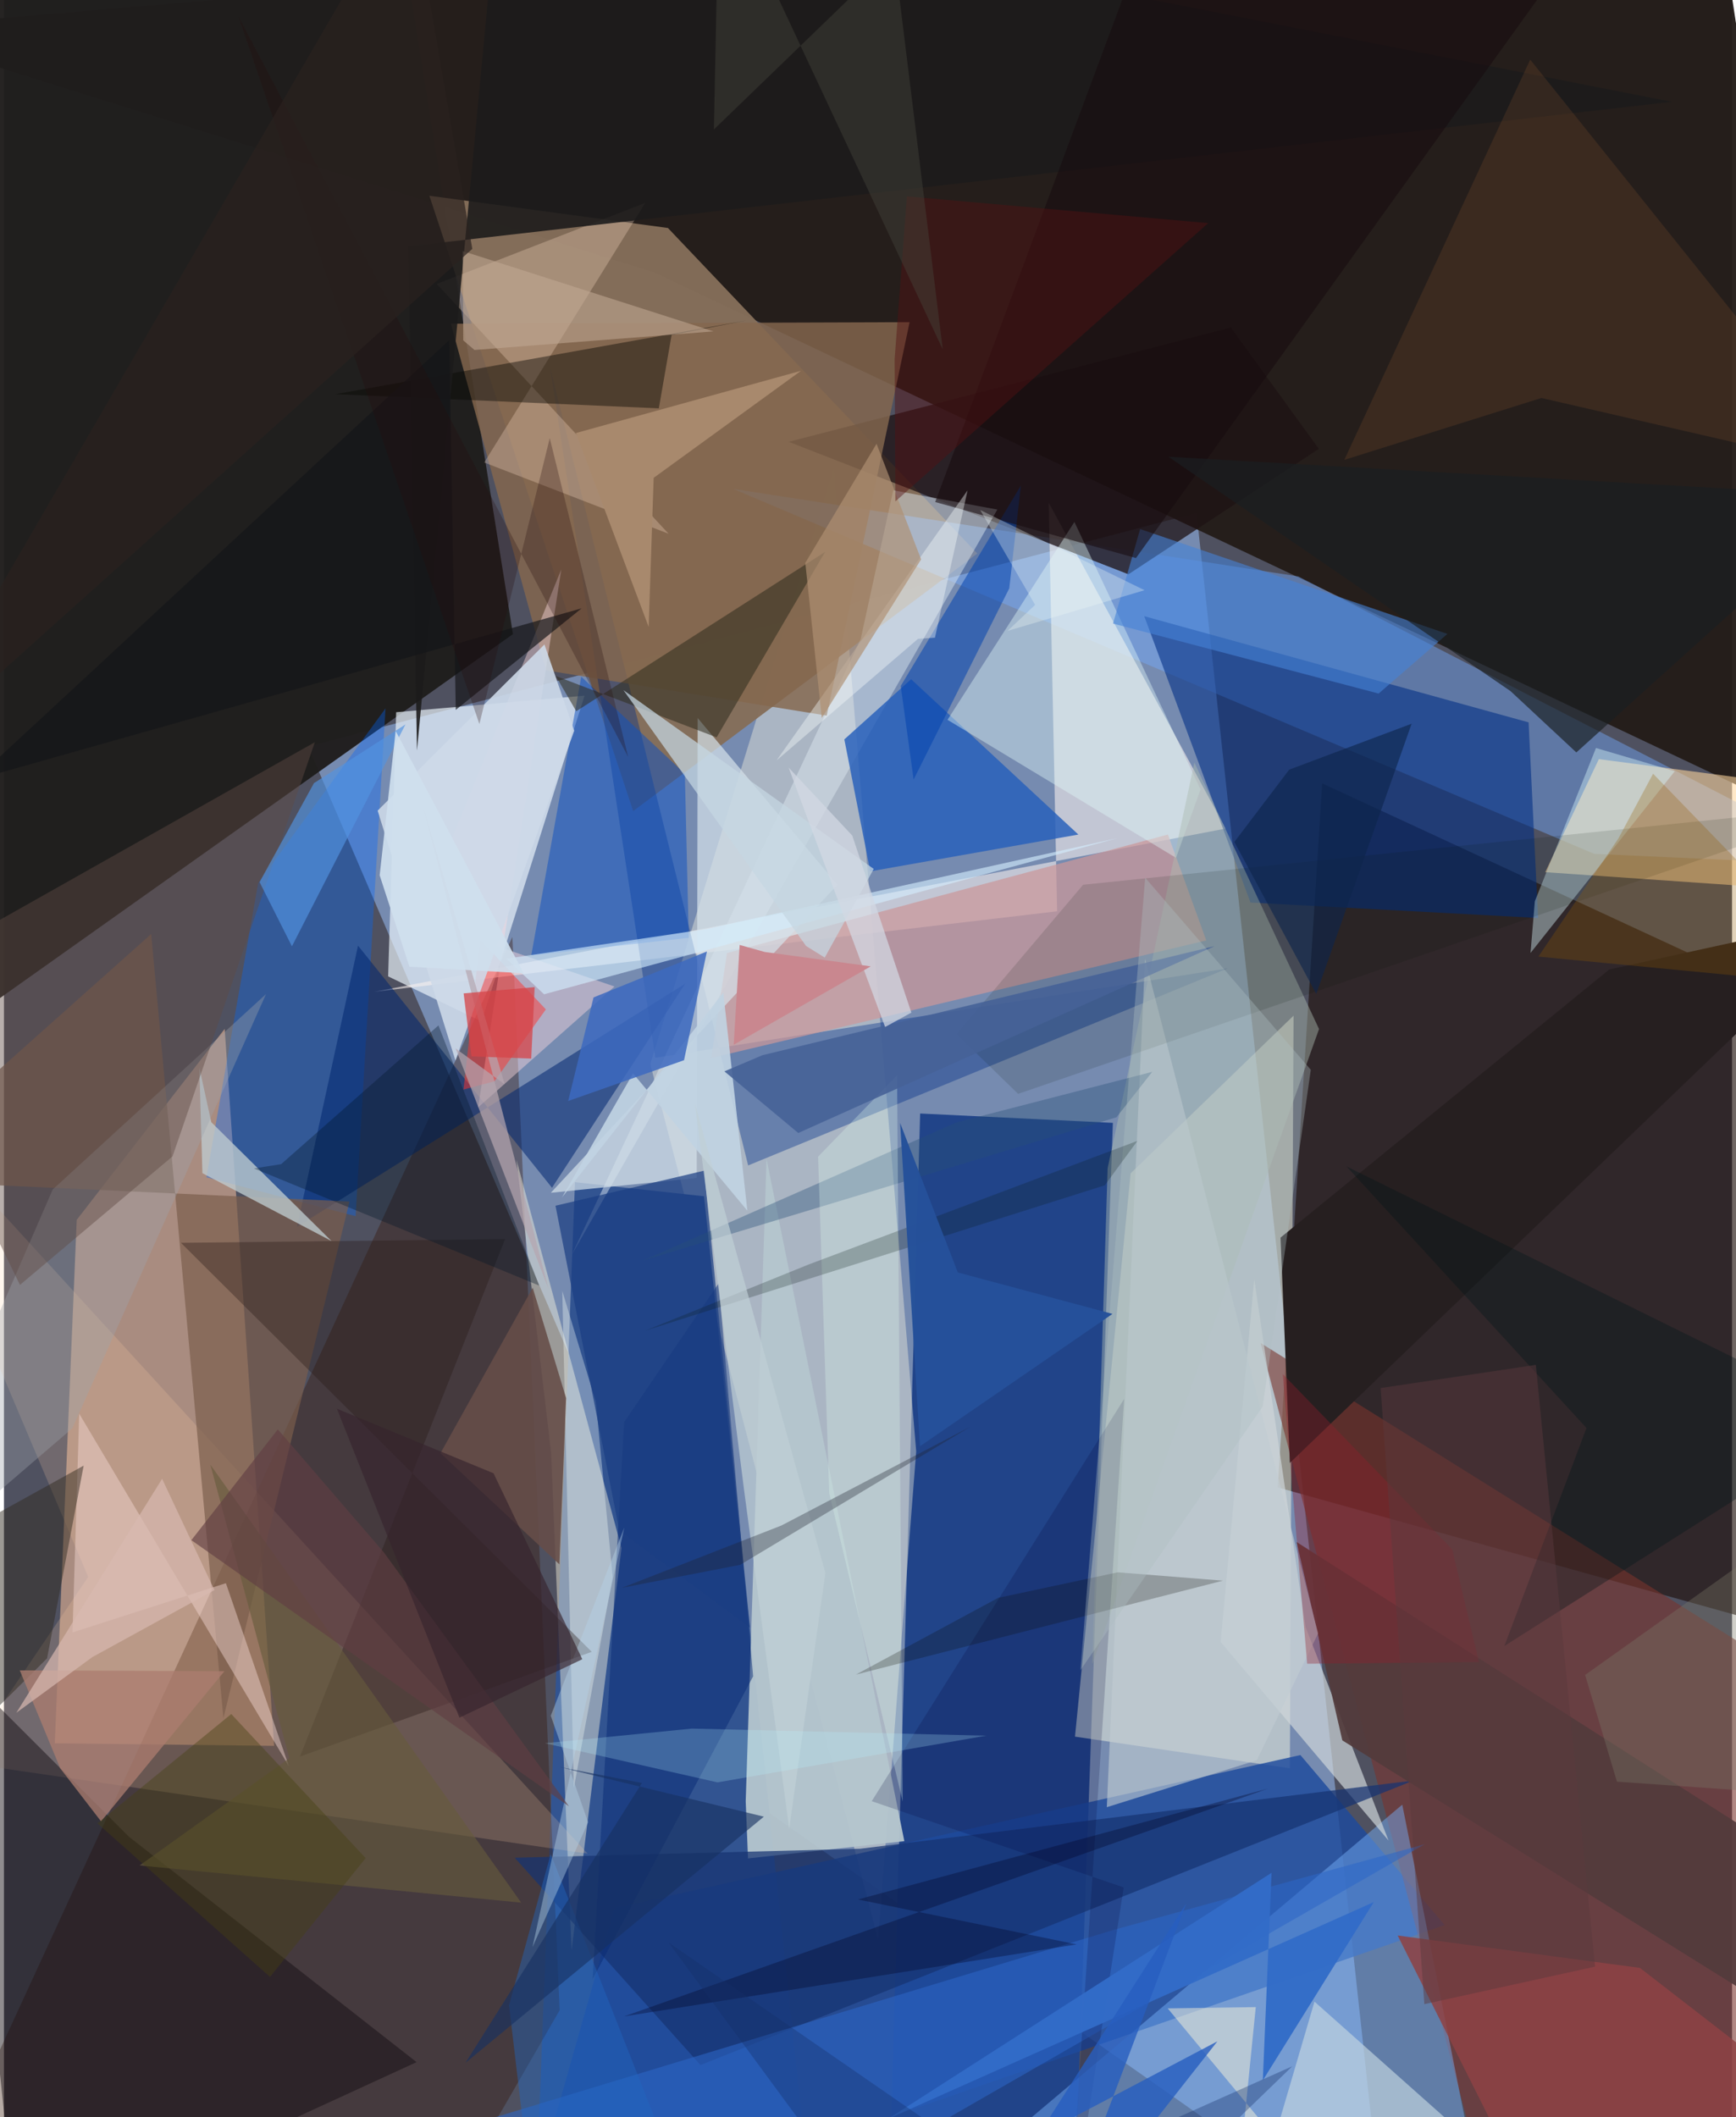 <svg xmlns="http://www.w3.org/2000/svg" width="228" height="278" viewBox="0 0 836 1024"><path fill="#4f5160" d="M0 0h836v1024H0z"/><path fill="#9ec6ff" fill-opacity=".502" d="M576.928 248.073L668.112 1086l-300.26-210.77-220.71-514.183z"/><path fill="#241c19" fill-opacity=".961" d="M314.653 131.788L-62 14l888.802-76L898 407.929z"/><path fill="#214489" fill-opacity=".992" d="M536.466 543.094L517.136 1086h-89.701l15.79-547.441z"/><path fill="#1f1d1c" fill-opacity=".965" d="M-62 525.344L246.235 306.71 193.117-25.965-38.523-62z"/><path fill="#fcc39c" fill-opacity=".525" d="M106.78 497.645l-71.572 92.354-10.618 253.19 106.127 1.218z"/><path fill="#1e100c" fill-opacity=".639" d="M616.223 719.417l21.492-340.528 257.262 119.088L898 797.882z"/><path fill="#feffe4" fill-opacity=".455" d="M623.875 491.24l-1.79 364.026-103.946-15.314 26.914-272.445z"/><path fill="#fef7e1" fill-opacity=".388" d="M312.674 514.664l88.847-288.72L441.314 702l-18.416 236.216z"/><path fill="#325491" fill-opacity=".992" d="M256.529 1086l129.963-56.797-47.81-450.603-62.439-6.817z"/><path fill="#856e5a" fill-opacity=".961" d="M470.859 267.727l-149.645-157.45-115.406-15.593 98.583 297.614z"/><path fill="#eef7fd" fill-opacity=".667" d="M231.034 494.051l49.844-157.585-91.133 8.01-3.89 127.764z"/><path fill="#1e4a9c" fill-opacity=".824" d="M295.403 922.895l331.774-74.037 69.81 82.245L249.164 1086z"/><path fill="#341100" fill-opacity=".357" d="M268.84 972.282l-22.873-519.146L-45.509 1086h248.684z"/><path fill="#75abfe" fill-opacity=".439" d="M898 418.786l-128.705-5.804-416.498-176.527 273.343 42.338z"/><path fill="#f8f0ee" fill-opacity=".584" d="M505.422 243.148l85.62 157.6-411.905 78.94 330.343-38.933z"/><path fill="#fcf9e0" fill-opacity=".439" d="M247.95 561.008l16.748 141.56 9.893 240.813 24.164-194.62z"/><path fill="#79342d" fill-opacity=".588" d="M846.514 1086l-127.778-19.555-110.823-416.896 251.219 157.028z"/><path fill="#1e1213" fill-opacity=".749" d="M543.989 277.768l92.102-60.684-42.565-58.663-213.889 55.269z"/><path fill="#022f89" fill-opacity=".392" d="M592.055 468.357l-276.911 43.25-50.95-333.966 95.824 386.038z"/><path fill="#002d85" fill-opacity=".576" d="M737.575 349.384L551.641 298.03l51.386 138.505L742.171 444z"/><path fill="#76b1fa" fill-opacity=".459" d="M718.968 1086l124.352-57.119-346.878-4.21L676.466 872.84z"/><path fill="#b4c5cd" fill-opacity=".953" d="M359.946 898.86l75.635-8.347-66.67-330.017L358.84 871.2z"/><path fill="#fed69f" fill-opacity=".573" d="M745.625 421.84L898 432.398l-31.576-52.802-94.858-12.429z"/><path fill="#0069ff" fill-opacity=".349" d="M170.113 588.207l-72.181-18.785 25.033-142.264 61.622-84.54z"/><path fill="#ffd3a8" fill-opacity=".192" d="M-20.11 852.46l302.478 44.094L-62 519.864 40.751 762.707z"/><path fill="#dce7f1" fill-opacity=".471" d="M480.566 246.456L274.796 606.72l139.658-297.627 15.744-71.959z"/><path fill="#140e11" fill-opacity=".475" d="M60.483 888.383l-83.2-83.119L6.787 1086l192.831-88.615z"/><path fill="#265fbb" fill-opacity=".824" d="M406.55 357.623l12.544 63.823 100.673-17.804-80.907-75.11z"/><path fill="#cb989a" fill-opacity=".725" d="M342.158 511.703l239.492-56.847-18.557-51.224-213.314 57.321z"/><path fill="#00256f" fill-opacity=".541" d="M141.749 593.375l187.792-117.577-64.409 98.683-93.85-117.11z"/><path fill="#84674e" fill-opacity=".824" d="M398.032 346.11L262.2 324.222l-45.99-167.644 221.917-.759z"/><path fill="#7a5e4c" fill-opacity=".686" d="M106.163 831.035L71.23 451.748-62 570.56l229.162 10.572z"/><path fill="#cfd7d9" fill-opacity=".69" d="M604.85 618.776l24.824 168.121 40.165 103.327-81.233-96.051z"/><path fill="#fadac2" fill-opacity=".298" d="M232.348 223.696L310.23 98.124l-100.85 39.21 112.17 120.833z"/><path fill="#173372" fill-opacity=".725" d="M336.98 998.796l-89.895-100.273 167.019-4.337 267.881-33.025z"/><path fill="#d4e1ea" fill-opacity=".706" d="M335.138 569.746l-70.577 7.156L403.21 427.929l-67.61-80.636z"/><path fill="#fddbe0" fill-opacity=".435" d="M229.386 535.594l65.971-58.457-94.526-32.456 68.8-169.302z"/><path fill="#0e51c0" fill-opacity=".51" d="M279.272 327.275l-24.179 134.836 76.183-8.528-1.876-79.377z"/><path fill="#e0f9f9" fill-opacity=".416" d="M578.866 381.83l-11.862 33.079-110.537-66.754 61.389-95.695z"/><path fill="#bfccd0" fill-opacity=".769" d="M94.516 516.33l1.497 51.103 62.457 32.818-58.171-57.486z"/><path fill="#322e1f" fill-opacity=".557" d="M276.848 343.997l-9.874-17.04 77.796 29.68 52.474-89.687z"/><path fill="#acbcb1" fill-opacity=".455" d="M533.921 565.05l41.971-196.246 60.306 128.9-109.716 307.345z"/><path fill="#080803" fill-opacity=".431" d="M322.982 162.077l-6.177 35.423-156.445-6.852 198.791-35.651z"/><path fill="#1c1b1b" fill-opacity=".894" d="M195.595 119.16l4.215 243.845L239.965-62 806.878 49.235z"/><path fill="#ff332f" fill-opacity=".486" d="M230.325 454.443l-8.021 72.532 14.966-3.982 24.889-34.775z"/><path fill="#f2d5d2" fill-opacity=".459" d="M36.412 683.77l-3.247 105.774 74.2-23.813 30.465 88.5z"/><path fill="#261f20" d="M776.62 468.889L898 442.353 622.1 707.544l-4.533-108.96z"/><path fill="#092c76" fill-opacity=".498" d="M362.422 810.788L284.8 957.232l15.228-269.416 45.713-67.06z"/><path fill="#c5d7e1" fill-opacity=".651" d="M744.94 1066.784l-397.447-26.648 269.848-15.272 16.65-56.753z"/><path fill="#8e4244" fill-opacity=".855" d="M674.236 936.138l64.692 128.925L898 1034.3l-106.562-82.497z"/><path fill="#2d66c6" fill-opacity=".569" d="M32.995 1086h316.422l337.88-194.006L537 933.377z"/><path fill="#ec8e40" fill-opacity=".11" d="M898 227.995L743.773 192.49l-95.346 29.93 89.93-193.584z"/><path fill="#dbfaff" fill-opacity=".404" d="M808.293 373.014l-69.784 87.899 2.086-25.001 29.58-74.133z"/><path fill="#0042ad" fill-opacity=".525" d="M440.068 377.03l46.28-92.503 5.607-49.696-58.124 96.958z"/><path fill="#f6fffb" fill-opacity=".341" d="M286.35 678.09l8.126 84.62-18.788 102.154-5.597-240.534z"/><path fill="#523b3c" fill-opacity=".925" d="M898 919.717l-20.273 65.65L647.47 841.764l-22.125-95.942z"/><path fill="#cddae8" fill-opacity=".89" d="M261.476 311.7l-80.698 80.371 37.634 120.879 57.464-159.53z"/><path fill="#4583d7" fill-opacity=".6" d="M698.308 306.598l-33.288 28.85-128.489-33.85 13.127-45.698z"/><path fill="#c1ccd3" fill-opacity=".608" d="M606.1 851.363l-72.569 22.71 18.494-410.41 83.719 326.344z"/><path fill="#000336" fill-opacity=".188" d="M419.797 871.169l122.125-194.573L514.735 1086l26.976-173.104z"/><path fill="#251916" fill-opacity=".353" d="M143.217 849.579l141.155-50.647L85.621 601.105l156.805-1.771z"/><path fill="#021500" fill-opacity=".122" d="M522.07 427.926l-61.177 72.23 29.73 28.904L898 389.174z"/><path fill="#a8896d" fill-opacity=".992" d="M276.711 209.444l108.903-30.114-71.302 51.793-2.412 72.123z"/><path fill="#170c0e" fill-opacity=".573" d="M550.866-26.588L786.181-62 547.636 269.91l-97.123-27.099z"/><path fill="#d3edfd" fill-opacity=".62" d="M261.282 480.898l-18.234-17.218 96.432-14.266 199.076-44.002z"/><path fill="#9fa2ab" fill-opacity=".369" d="M33.085 690.809l93.686-210-103.174 94.482L-62 772.484z"/><path fill="#1b3e82" fill-opacity=".714" d="M338.727 566.21l-71.917 16.959 30.865 157.048 63.25 47.059z"/><path fill="#604b44" fill-opacity=".443" d="M7.746 621.462L-62 478.776l212.397-119.797-68.83 200.296z"/><path fill="#664d49" fill-opacity=".886" d="M271.952 676.209l-3.256 80.399-57.525-53.736 44.628-80.02z"/><path fill="#264f78" fill-opacity=".369" d="M308.903 609.768l151.956-66.924 94.652-24.437-17.306 21.98z"/><path fill="#dcf5ed" fill-opacity=".306" d="M399.228 722.117l35.562 149.239-2.725-351.294-38.212 39.374z"/><path fill="#5393e0" fill-opacity=".659" d="M123.66 426.64l26.311-47.87 44.262-28.382-54.92 107.311z"/><path fill="#326cc9" fill-opacity=".961" d="M662.668 919.983l-53.663 86.197 4.227-100.382-185.573 119.037z"/><path fill="#c0d3e2" fill-opacity=".914" d="M348.008 480.124L359.64 585.58l-55.311-66.435-34.349 59.974z"/><path fill="#f9fefd" fill-opacity=".388" d="M466.158 237.185l-15.77 71.257-8.186.539-68.468 58.83z"/><path fill="#c5d7e2" fill-opacity=".725" d="M420.77 420.271l-23.696 42.884-9.031-5.608-88.336-123.732z"/><path fill="#af9072" fill-opacity=".675" d="M387.671 272.239l34.465-57.602 21.564 55.909-48.06 76.713z"/><path fill="#3c69bf" fill-opacity=".847" d="M285.218 482.42l54.862-22.232-11.077 52.598-56.052 19.736z"/><path fill="#021727" fill-opacity=".337" d="M134.09 563.064l76.111-67.111 48.732 125.843-137.968-56.667z"/><path fill="#141618" fill-opacity=".675" d="M279.477 294.22l-60.916 49.142-3.14-178.85-229.537 212.715z"/><path fill="#915c00" fill-opacity=".275" d="M781.082 405.43l-38.772 57.245L898 477.62l-100.194-103.4z"/><path fill="#faf3d8" fill-opacity=".49" d="M658.042 1086l-95.054-114.613 42.607-.615L594.025 1086z"/><path fill="#2167c1" fill-opacity=".431" d="M244.342 969.873l6.943 58.706L339.066 1086l-74.563-189.28z"/><path fill="#322a20" fill-opacity=".478" d="M-31.19 853.786l52.048-51.692 17.705-93.228-85.434 47.334z"/><path fill="#541112" fill-opacity=".447" d="M430.888 173.626l5.944-78.637 145.751 12.916-151.331 134.596z"/><path fill="#1a1e22" fill-opacity=".671" d="M760.671 363.927L898 239.985 563.305 220.91 728.86 334.286z"/><path fill="#ab7c6f" fill-opacity=".765" d="M106.635 808.322l-98.985-.42 19.557 47.366 19.77 25.668z"/><path fill="#275ebf" fill-opacity=".804" d="M571.925 920.644L509.408 1086l77.625-98.692-86.934 45.853z"/><path fill="#466197" fill-opacity=".894" d="M348.539 518.177l35.727 29.812 201.305-90.354-218.611 52.72z"/><path fill="#000322" fill-opacity=".318" d="M611.43 865.1L299.979 975.266l218.984-34.823-105.807-21.735z"/><path fill="#c0a793" fill-opacity=".573" d="M343.24 160.283l-115.608 8.99-5.438-4.638-.25-43.197z"/><path fill="#665a3d" fill-opacity=".62" d="M138.072 850.368L99.858 708.413l150.367 211.825-184.597-17.984z"/><path fill="#921f2b" fill-opacity=".349" d="M713.582 803.867l-83.137.83-11.804-140.136 81.965 84.791z"/><path fill="#0b0a01" fill-opacity=".235" d="M412.154 809.939l68.83-37.118 57.802-12.348 50.926 4.038z"/><path fill="#173161" fill-opacity=".62" d="M367.618 878.655l-99.224-24.076 40.239 7.797-85.37 135.344z"/><path fill="#afbec1" fill-opacity=".357" d="M608.951 680.3l23.262-162.885-80.121-92.888L520.75 807.82z"/><path fill="#46453c" fill-opacity=".42" d="M454.165 169.008L345.971-62l-2.523 124.626 87.225-84.272z"/><path fill="#001519" fill-opacity=".345" d="M649.48 564.138L898 686.867 725.833 796.142l39.755-105.465z"/><path fill="#0c1b18" fill-opacity=".235" d="M310.34 643.548l78.861-31.93 159.127-59.803-15.773 21.474z"/><path fill="#d8b8b0" fill-opacity=".71" d="M76.514 715.257l25.298 53.818-59.05 32.4-36.77 26.93z"/><path fill="#260c0b" fill-opacity=".275" d="M229.997 350.198l34.045-138.294 37.924 154.197L113.456 7.967z"/><path fill="#464013" fill-opacity=".408" d="M45.248 881.895l64.72-52.873 65.008 69.688-46.279 57.443z"/><path fill="#b5a6b0" fill-opacity=".706" d="M202.326 388.658L263.42 623.32l-44.927-116.229 23.76 17.371z"/><path fill="#d54448" fill-opacity=".757" d="M226.18 510.94l28.895 1.06 1.662-34.55-34.363 3.008z"/><path fill="#b6d3e7" fill-opacity=".42" d="M300.112 738.78l-35.587 91.061 18.08 51.509-26.916 60.395z"/><path fill="#f0f9f5" fill-opacity=".314" d="M485.477 305.15l66.312-19.69-79.497-38.771 26.559 45.875z"/><path fill="#25519a" fill-opacity=".98" d="M461.45 615.445l-27.908-72.294 9.592 156.36 93.13-64.026z"/><path fill="#d3d8e3" fill-opacity=".725" d="M410.395 404.14l-30.793-32.878 46.677 125.464 12.7-6.964z"/><path fill="#c0cfd6" fill-opacity=".698" d="M379.873 884.602l17.51-123.77-63.06-226.899 23.716 186.662z"/><path fill="#b6f3ff" fill-opacity=".231" d="M261.724 843.145l71.085-7.087 142.372 3.431-130.007 22.585z"/><path fill="#0e254c" fill-opacity=".627" d="M634.855 480.718l46.13-130.677-59.218 22.205-26.535 34.978z"/><path fill="#d0e0ee" fill-opacity=".918" d="M251.464 470.755l-55.324-3.195-14.382-44.212 7.73-69.835z"/><path fill="#613e42" fill-opacity=".635" d="M90.674 744.924l41.816-53.59 51.292 59.506 89.573 122.834z"/><path fill="#1e232d" fill-opacity=".333" d="M467.32 690.165l-111.14 66.688-57.223 11.118 77.14-30.127z"/><path fill="#5b3a3e" fill-opacity=".478" d="M687.14 969.346L666.003 671.35l75.077-11.206 28.654 291.042z"/><path fill="#2a211f" fill-opacity=".698" d="M-52.225 370.797L226.57 120.378 195.262-62 163.552-.544z"/><path fill="#37242d" fill-opacity=".651" d="M279.797 802.509l-59.444 28.263-59.274-149.428 75.774 31.229z"/><path fill="#7b7866" fill-opacity=".353" d="M764.917 810.114l15.402 51.606L898 869.994l-46.178-121.76z"/><path fill="#142e68" fill-opacity=".349" d="M321.48 939.485L429.318 1086l193.947-86.623-89.63 86.623z"/><path fill="#c9878f" d="M355.91 457.031l-2.881 48.295 66.294-37.934-51.274-6.949z"/></svg>